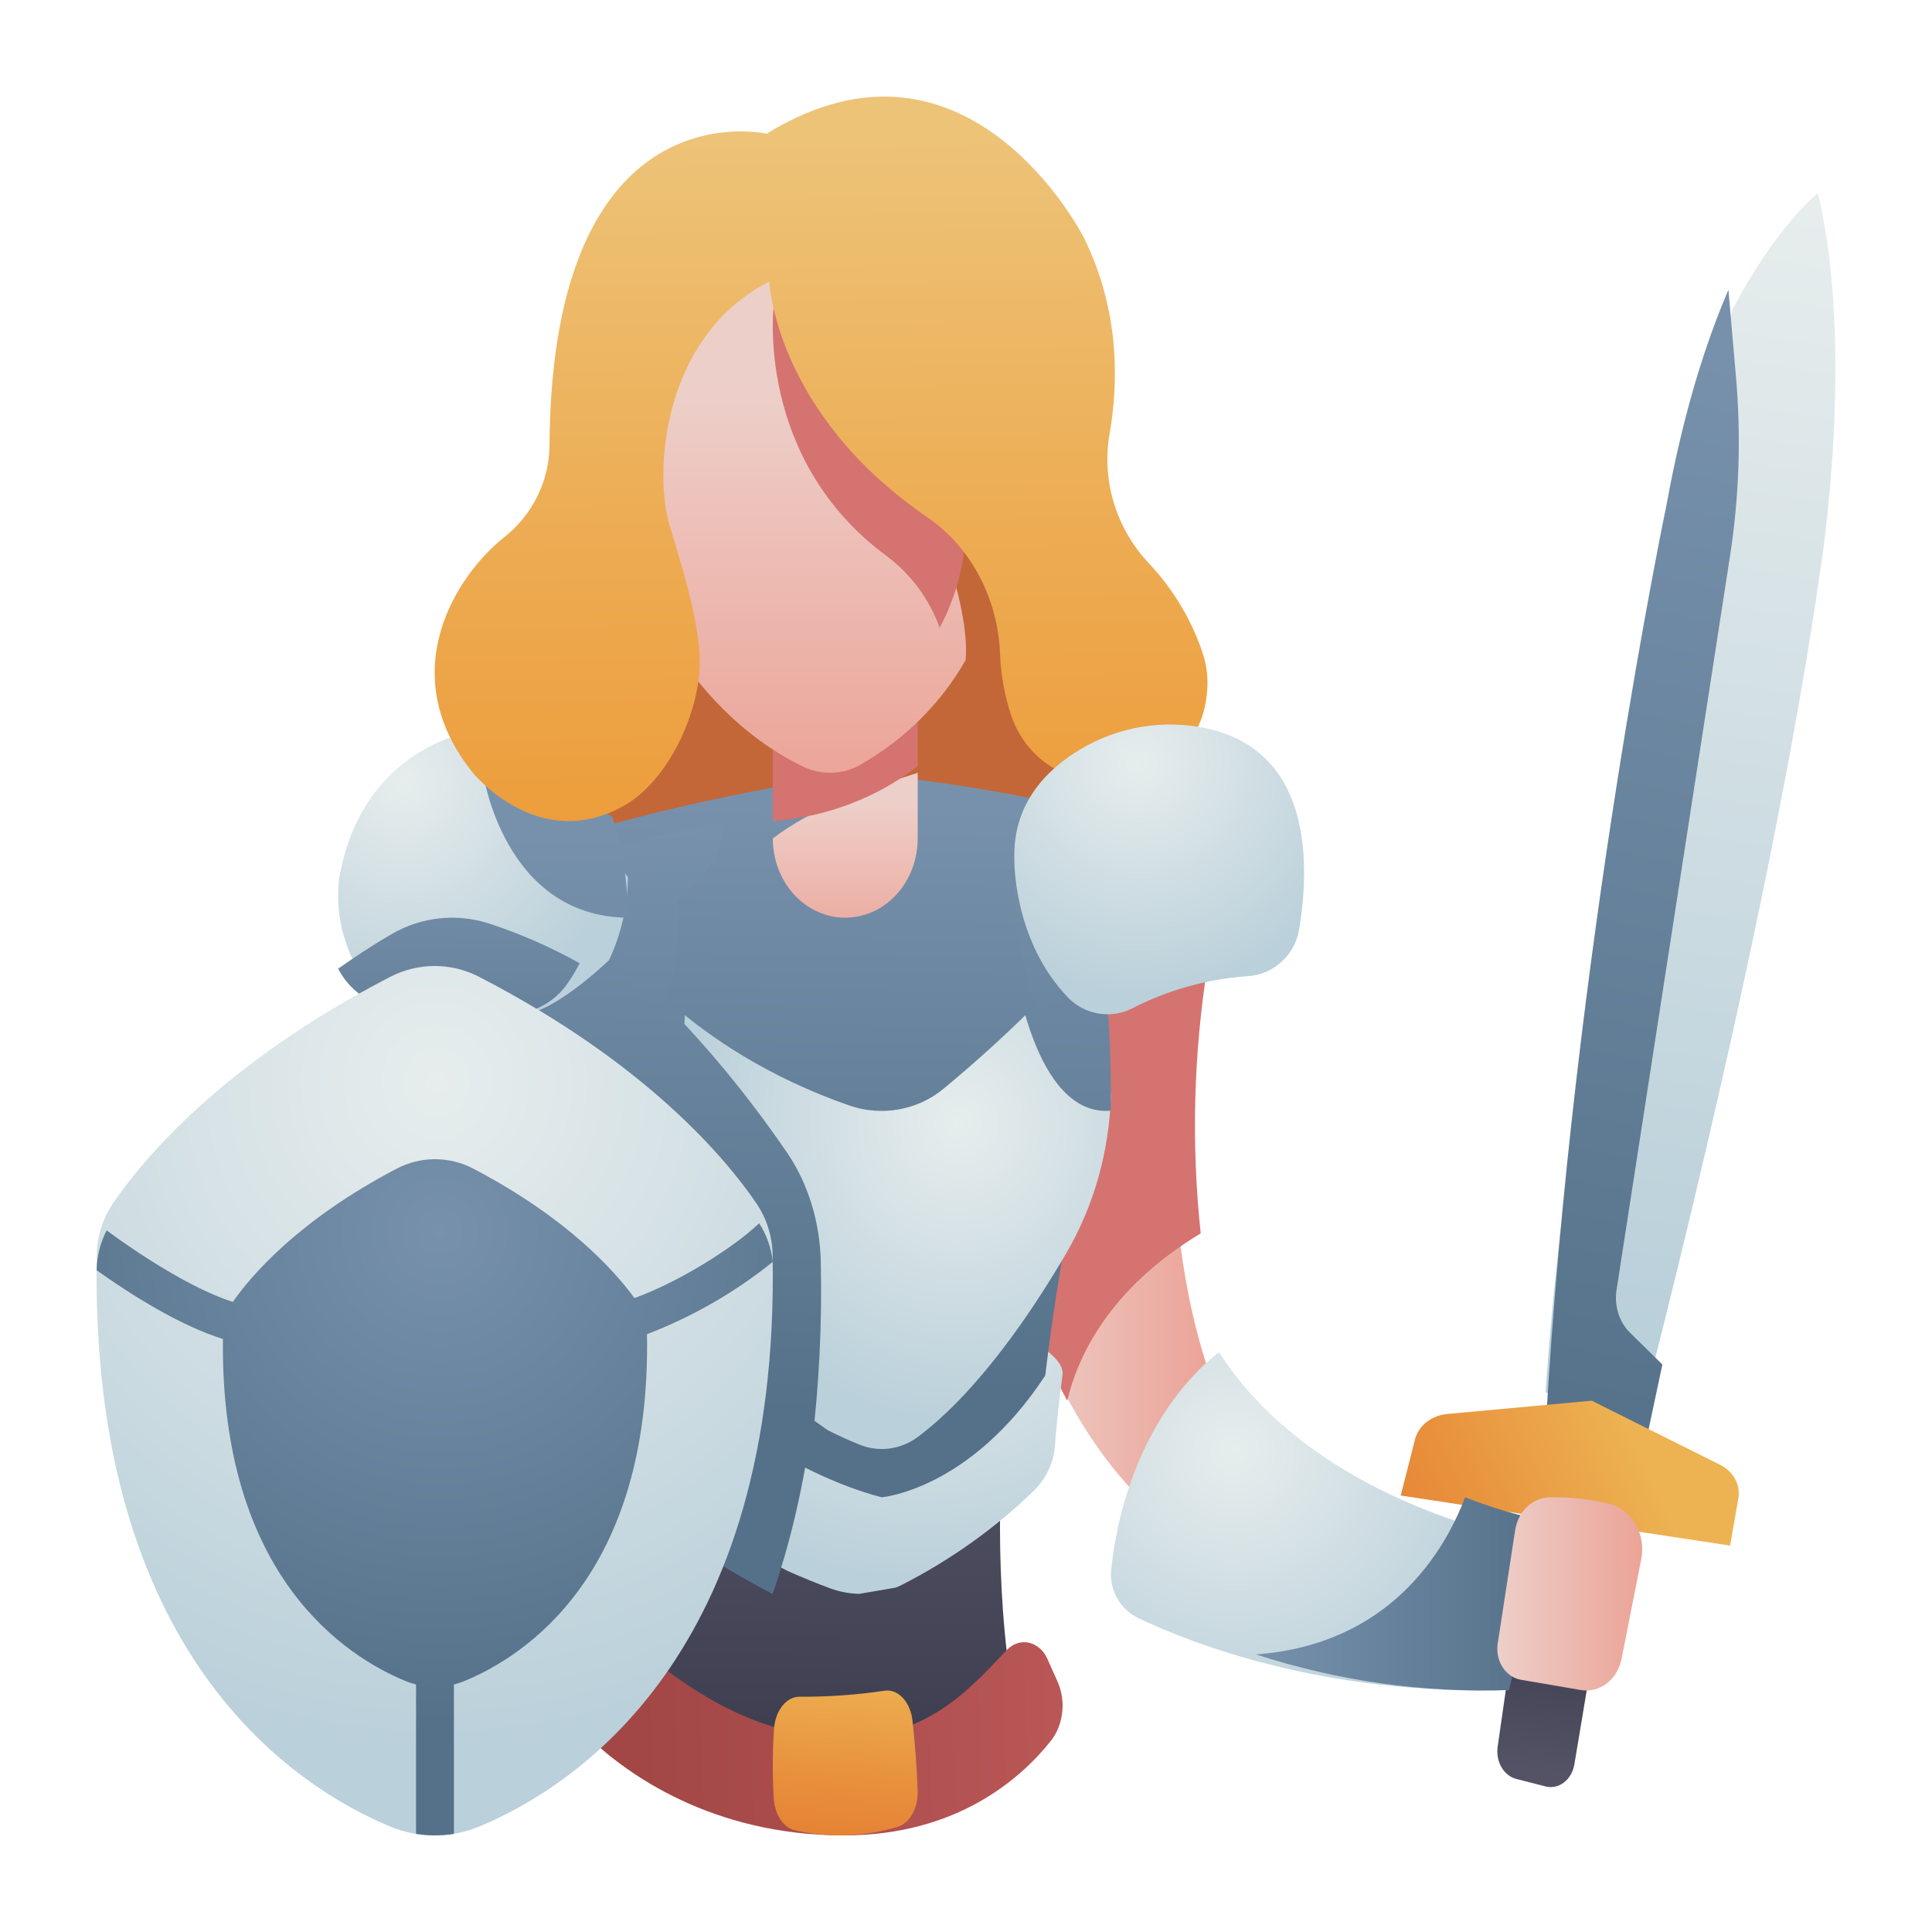 <svg width="40" height="40" viewBox="0 0 40 40" fill="none" xmlns="http://www.w3.org/2000/svg">
<path d="M37.637 4C37.637 4 36.782 4.666 35.869 6.412C35.869 6.412 32.661 19.139 32 28.819L33.784 30C33.784 30 36.618 19.388 37.706 11.675C37.706 11.675 38.411 7.218 37.637 4Z" fill="url(#paint0_linear_1709_1565)"/>
<path d="M35.943 7.822L35.785 6C35.328 7.064 34.856 8.513 34.507 10.436C34.507 10.436 32.559 19.716 32 29.585L34.043 30C34.043 30 34.187 29.349 34.418 28.251L33.745 27.589C33.636 27.482 33.553 27.344 33.505 27.189C33.456 27.034 33.444 26.868 33.469 26.706L35.82 11.501C36.007 10.287 36.049 9.049 35.943 7.822Z" fill="url(#paint1_linear_1709_1565)"/>
<path d="M31.319 34L31.007 36.165C30.986 36.312 31.014 36.464 31.086 36.588C31.157 36.712 31.267 36.799 31.393 36.831L31.998 36.986C32.063 37.003 32.13 37.004 32.196 36.99C32.261 36.976 32.324 36.947 32.38 36.904C32.435 36.861 32.483 36.806 32.52 36.742C32.558 36.677 32.583 36.604 32.596 36.528L33 34.108L31.319 34Z" fill="url(#paint2_linear_1709_1565)"/>
<path d="M29.963 29.275L32.955 29L35.611 30.326C35.746 30.393 35.855 30.496 35.923 30.62C35.991 30.744 36.015 30.883 35.991 31.02L35.82 32L29 30.963L29.297 29.799C29.333 29.66 29.416 29.536 29.535 29.442C29.655 29.348 29.804 29.289 29.963 29.275Z" fill="url(#paint3_linear_1709_1565)"/>
<path d="M24.512 20C24.512 20 23.752 24.54 25 28.316L23.589 31C23.589 31 21 28.61 21 24.54L21.874 20.676L24.512 20Z" fill="url(#paint4_linear_1709_1565)"/>
<path d="M21.995 20.701L21 24.709C21.002 26.207 21.378 27.681 22.096 29C22.307 28.112 22.945 26.687 24.859 25.536C24.663 23.692 24.71 21.831 25 20L21.995 20.701Z" fill="#D57370"/>
<path d="M15.109 11.16L12 18L23 17.836L20.985 10L15.109 11.16Z" fill="#C36739"/>
<path d="M20.756 30C20.756 30 20.535 32.676 21 35.273L18.133 36.902C18.133 36.902 15.014 37.716 12 34.653L13.418 30H20.756Z" fill="url(#paint5_linear_1709_1565)"/>
<path d="M21.998 28.47C21.933 28.952 21.876 29.458 21.84 29.943C21.813 30.295 21.65 30.628 21.38 30.886C20.596 31.645 19.688 32.292 18.686 32.806C18.638 32.83 18.589 32.852 18.54 32.871L17.785 33C17.578 32.993 17.374 32.954 17.182 32.883C16.942 32.794 16.652 32.678 16.322 32.532C16.322 32.532 13.632 31.193 12 29.837L12.584 25C12.584 25 22.174 27.148 21.998 28.47Z" fill="url(#paint6_radial_1709_1565)"/>
<path d="M12 30.138C13.191 31.284 14.537 32.248 15.997 33C16.878 30.444 17.017 27.885 16.998 26.332C14.787 25.578 12.54 25 12.54 25L12 30.138Z" fill="url(#paint7_linear_1709_1565)"/>
<path d="M13 27.868C14.35 29.011 16.394 30.521 18.256 31C18.256 31 20.086 30.848 21.641 28.478C21.797 27.154 22 26.015 22 26.015L13.306 25L13 27.868Z" fill="url(#paint8_linear_1709_1565)"/>
<path d="M22.752 19.705L23 22.679C22.967 23.839 22.648 24.968 22.074 25.949C21.395 27.112 20.271 28.801 18.998 29.754C18.822 29.883 18.619 29.964 18.408 29.991C18.196 30.017 17.982 29.988 17.783 29.905C17.601 29.831 17.386 29.736 17.146 29.615C17.146 29.615 12.211 26.391 11 20.878L12.165 19.439C17.492 18.315 22.752 19.705 22.752 19.705Z" fill="url(#paint9_radial_1709_1565)"/>
<path d="M14.169 21.198L14.313 19C13.57 19.072 12.831 19.193 12.099 19.362L11 20.867C12.143 26.631 15.116 29.061 16.798 30C16.958 28.711 17.023 27.409 16.993 26.106C16.973 25.299 16.734 24.521 16.313 23.89C15.657 22.928 14.941 22.028 14.169 21.198Z" fill="url(#paint10_linear_1709_1565)"/>
<path d="M21.186 19L21 19.962C21 19.962 21.4 23.13 22.997 22.996C22.997 22.977 22.998 22.959 22.998 22.941C23.013 21.763 22.94 20.587 22.781 19.433C22.781 19.433 22.177 19.215 21.186 19Z" fill="url(#paint11_linear_1709_1565)"/>
<path d="M17.689 16C15.731 16.336 13.831 16.705 12 17.256L12.77 19.579C12.77 19.579 14.211 21.716 17.587 22.889C17.916 23.002 18.27 23.03 18.613 22.968C18.956 22.906 19.277 22.757 19.541 22.536C20.253 21.947 20.933 21.325 21.58 20.67C22.116 20.122 23 16.898 23 16.898C21.257 16.462 19.481 16.162 17.689 16Z" fill="url(#paint12_linear_1709_1565)"/>
<path d="M15 17C13.98 17.214 12.979 17.457 12 17.759L12.707 19.948C12.983 20.333 13.301 20.685 13.654 21C13.992 20.256 14.114 19.433 14.006 18.623C14.288 18.449 14.525 18.212 14.697 17.93C14.87 17.648 14.974 17.329 15 17Z" fill="url(#paint13_linear_1709_1565)"/>
<path d="M16 17.36C16 17.795 16.158 18.212 16.439 18.52C16.721 18.827 17.102 19 17.5 19C17.898 19 18.279 18.827 18.56 18.52C18.842 18.212 19 17.795 19 17.36V16C17.881 16.359 16.798 16.746 16 17.36Z" fill="url(#paint14_linear_1709_1565)"/>
<path d="M16 17C17.103 16.917 18.152 16.52 19 15.863V14L16 14.631V17Z" fill="#D57370"/>
<path d="M16.721 5C16.721 5 12.383 5.091 13.075 11.665C13.075 11.665 14.015 14.601 16.622 15.87C16.807 15.961 17.014 16.006 17.223 15.999C17.432 15.993 17.635 15.936 17.813 15.833C18.733 15.307 19.485 14.559 19.992 13.667C20.133 11.934 18.364 8.408 16.721 5Z" fill="url(#paint15_linear_1709_1565)"/>
<path d="M18.357 11.512C18.867 11.895 19.248 12.413 19.454 13C19.822 12.309 20.009 11.543 20 10.768L17.011 6L16.02 6.328C16.02 6.328 15.623 9.494 18.357 11.512Z" fill="#D57370"/>
<path d="M10.724 15C10.724 15 7.576 14.903 7.016 18.219C6.947 18.892 7.102 19.569 7.453 20.135C7.612 20.401 7.839 20.614 8.109 20.748C8.379 20.882 8.679 20.93 8.975 20.888C9.539 20.8 10.114 20.833 10.666 20.983C11.288 21.159 12.61 19.878 12.61 19.878C12.861 19.345 12.994 18.758 13 18.161L10.724 15Z" fill="url(#paint16_radial_1709_1565)"/>
<path d="M8.525 20.86C9.064 20.781 9.614 20.81 10.142 20.947C10.434 21.027 10.743 21.016 11.029 20.914C11.314 20.813 11.562 20.626 11.738 20.378C11.836 20.24 11.924 20.095 12 19.943C11.402 19.608 10.773 19.332 10.121 19.119C9.791 19.013 9.442 18.977 9.097 19.014C8.752 19.051 8.418 19.16 8.118 19.334C7.682 19.586 7.277 19.86 7 20.056C7.023 20.096 7.045 20.136 7.071 20.176C7.222 20.418 7.44 20.612 7.698 20.733C7.956 20.855 8.243 20.899 8.525 20.86Z" fill="url(#paint17_linear_1709_1565)"/>
<path d="M13 19C13.003 18.288 12.894 17.58 12.676 16.909L11.248 16.057L10 16C10 16 10.42 18.978 13 19Z" fill="url(#paint18_linear_1709_1565)"/>
<path d="M15.927 5.827C15.927 5.827 16.04 8.545 19.195 10.706C20.125 11.342 20.657 12.413 20.704 13.52C20.719 13.959 20.797 14.394 20.936 14.812C21.637 16.85 24.722 16.553 24.981 14.419C24.984 14.392 24.987 14.364 24.99 14.337C25.017 14.07 24.989 13.8 24.907 13.543C24.679 12.85 24.3 12.212 23.797 11.674C23.459 11.318 23.209 10.892 23.066 10.428C22.922 9.964 22.89 9.474 22.97 8.995C23.161 7.918 23.183 6.436 22.447 4.932C22.447 4.932 20.061 0.188 15.872 2.769C15.872 2.769 11.425 1.737 11.377 9.214C11.375 9.58 11.29 9.941 11.127 10.272C10.965 10.602 10.73 10.893 10.438 11.124C9.454 11.904 8.14 13.917 9.77 15.975C9.77 15.975 11.116 17.681 12.903 16.691C13.822 16.182 14.469 14.789 14.486 13.758C14.498 13.065 14.253 12.145 13.866 10.888C13.534 9.811 13.693 6.978 15.927 5.827Z" fill="url(#paint19_linear_1709_1565)"/>
<path d="M21.684 34.343C21.646 34.258 21.592 34.184 21.527 34.126C21.461 34.069 21.386 34.03 21.306 34.011C21.227 33.993 21.145 33.997 21.066 34.021C20.988 34.046 20.915 34.091 20.853 34.154C20.248 34.767 19.311 35.977 17.511 35.977C15.49 35.977 14.043 34.769 13.253 34.161C13.127 34.063 12.975 34.03 12.828 34.067C12.681 34.104 12.553 34.21 12.472 34.36L12.098 35.05C12.016 35.2 11.984 35.382 12.008 35.56C12.032 35.737 12.111 35.897 12.229 36.009C12.972 36.709 14.719 38 17.475 38C19.83 38 21.154 36.803 21.759 36.04C21.887 35.878 21.968 35.672 21.992 35.452C22.017 35.231 21.982 35.007 21.894 34.812L21.684 34.343Z" fill="url(#paint20_linear_1709_1565)"/>
<path d="M18.999 37.067C18.981 36.584 18.945 36.102 18.892 35.624C18.871 35.436 18.799 35.267 18.69 35.151C18.582 35.036 18.446 34.983 18.31 35.005C17.729 35.091 17.145 35.132 16.56 35.129C16.427 35.126 16.298 35.192 16.199 35.316C16.1 35.439 16.038 35.61 16.025 35.794C15.993 36.275 15.992 36.758 16.02 37.239C16.03 37.397 16.077 37.546 16.153 37.664C16.229 37.781 16.331 37.861 16.443 37.891C17.156 38.057 17.886 38.033 18.593 37.82C18.713 37.782 18.82 37.685 18.895 37.547C18.969 37.409 19.006 37.239 18.999 37.067Z" fill="url(#paint21_linear_1709_1565)"/>
<path d="M15.662 24.916C15.037 23.998 13.395 22.019 9.921 20.225C9.635 20.077 9.32 20 9 20C8.68 20 8.365 20.077 8.079 20.225C4.605 22.019 2.963 23.998 2.338 24.916C2.127 25.228 2.011 25.597 2.004 25.977C1.844 34.278 6.133 37.006 8.072 37.814C8.668 38.062 9.332 38.062 9.928 37.814C11.867 37.006 16.156 34.278 15.996 25.977C15.989 25.597 15.873 25.227 15.662 24.916Z" fill="url(#paint22_radial_1709_1565)"/>
<path d="M25.24 28C25.24 28 23.37 29.257 23.007 32.48C22.982 32.687 23.023 32.897 23.124 33.08C23.225 33.263 23.381 33.411 23.57 33.502C24.722 34.051 27.431 35.095 31.229 34.993L32 31.969C32 31.969 27.369 31.299 25.24 28Z" fill="url(#paint23_radial_1709_1565)"/>
<path d="M31.243 34.99L32 31.491C31.434 31.378 30.877 31.214 30.333 31C29.924 32.079 28.799 34.048 26 34.253C27.706 34.805 29.474 35.054 31.243 34.99Z" fill="url(#paint24_linear_1709_1565)"/>
<path d="M31.37 31.679L31.008 34.031C30.995 34.115 30.998 34.202 31.015 34.285C31.032 34.369 31.064 34.448 31.109 34.517C31.154 34.587 31.211 34.646 31.276 34.691C31.342 34.735 31.414 34.765 31.49 34.778L32.729 34.99C32.917 35.023 33.108 34.974 33.265 34.854C33.422 34.734 33.532 34.552 33.573 34.344L33.98 32.283C34.029 32.035 33.988 31.776 33.867 31.562C33.745 31.348 33.553 31.196 33.331 31.14C32.92 31.038 32.499 30.991 32.077 31.001C31.907 31.005 31.743 31.075 31.614 31.198C31.485 31.322 31.399 31.492 31.37 31.679Z" fill="url(#paint25_linear_1709_1565)"/>
<path d="M21.531 21C22.073 20.49 22.564 19.936 22.998 19.346L23 17.317C22.511 17.198 22.024 17.093 21.541 17C20.33 18.208 21.529 20.995 21.531 21Z" fill="url(#paint26_linear_1709_1565)"/>
<path d="M24.991 15.082C24.096 14.888 23.161 15.041 22.374 15.51C21.685 15.919 20.964 16.627 21.001 17.792C21.001 17.792 20.968 19.478 22.125 20.666C22.296 20.837 22.516 20.949 22.754 20.986C22.992 21.024 23.236 20.984 23.45 20.873C24.185 20.496 24.989 20.271 25.813 20.212C26.075 20.2 26.325 20.098 26.521 19.924C26.718 19.75 26.85 19.515 26.895 19.256C27.121 17.901 27.172 15.565 24.991 15.082Z" fill="url(#paint27_radial_1709_1565)"/>
<path d="M16 26.125C15.969 25.84 15.872 25.566 15.718 25.326C15.204 25.817 14.084 26.532 13.135 26.875C12.723 26.309 11.746 25.214 9.796 24.194C9.552 24.067 9.281 24 9.006 24C8.731 24 8.46 24.067 8.216 24.194C6.17 25.265 5.195 26.417 4.82 26.955C3.97 26.683 2.879 25.97 2.208 25.474C2.077 25.728 2.006 26.01 2 26.297V26.298C2.723 26.815 3.737 27.449 4.615 27.722C4.562 32.658 7.188 34.309 8.403 34.807C8.472 34.835 8.542 34.857 8.614 34.875V37.969C8.874 38.01 9.138 38.01 9.398 37.969V34.875C9.47 34.857 9.54 34.835 9.608 34.807C10.832 34.305 13.484 32.635 13.395 27.623C14.335 27.263 15.214 26.758 16 26.125Z" fill="url(#paint28_radial_1709_1565)"/>
<defs>
<linearGradient id="paint0_linear_1709_1565" x1="37.399" y1="4.262" x2="33.889" y2="27.239" gradientUnits="userSpaceOnUse">
<stop stop-color="#E7EDED"/>
<stop offset="1" stop-color="#BAD0DA"/>
</linearGradient>
<linearGradient id="paint1_linear_1709_1565" x1="36.414" y1="7.552" x2="31.512" y2="30.108" gradientUnits="userSpaceOnUse">
<stop stop-color="#7791AC"/>
<stop offset="1" stop-color="#557189"/>
</linearGradient>
<linearGradient id="paint2_linear_1709_1565" x1="31.851" y1="36.662" x2="32.347" y2="33.007" gradientUnits="userSpaceOnUse">
<stop stop-color="#535365"/>
<stop offset="1" stop-color="#39394C"/>
</linearGradient>
<linearGradient id="paint3_linear_1709_1565" x1="34.109" y1="30.163" x2="27.631" y2="33.257" gradientUnits="userSpaceOnUse">
<stop stop-color="#EDB352"/>
<stop offset="0.532" stop-color="#E8913D"/>
<stop offset="1" stop-color="#E5782E"/>
</linearGradient>
<linearGradient id="paint4_linear_1709_1565" x1="21" y1="25.5" x2="25" y2="25.5" gradientUnits="userSpaceOnUse">
<stop stop-color="#EDCFC9"/>
<stop offset="1" stop-color="#ECA397"/>
</linearGradient>
<linearGradient id="paint5_linear_1709_1565" x1="16.543" y1="29.16" x2="16.467" y2="37.696" gradientUnits="userSpaceOnUse">
<stop stop-color="#535365"/>
<stop offset="1" stop-color="#39394C"/>
</linearGradient>
<radialGradient id="paint6_radial_1709_1565" cx="0" cy="0" r="1" gradientUnits="userSpaceOnUse" gradientTransform="translate(19.046 26.662) scale(6.806 6.087)">
<stop stop-color="#E7EDED"/>
<stop offset="1" stop-color="#BAD0DA"/>
</radialGradient>
<linearGradient id="paint7_linear_1709_1565" x1="14.643" y1="16.768" x2="14.485" y2="28.992" gradientUnits="userSpaceOnUse">
<stop stop-color="#7791AC"/>
<stop offset="1" stop-color="#557189"/>
</linearGradient>
<linearGradient id="paint8_linear_1709_1565" x1="17.62" y1="17.262" x2="17.473" y2="28.796" gradientUnits="userSpaceOnUse">
<stop stop-color="#7791AC"/>
<stop offset="1" stop-color="#557189"/>
</linearGradient>
<radialGradient id="paint9_radial_1709_1565" cx="0" cy="0" r="1" gradientUnits="userSpaceOnUse" gradientTransform="translate(19.84 23.245) scale(5.763 6.227)">
<stop stop-color="#E7EDED"/>
<stop offset="1" stop-color="#BAD0DA"/>
</radialGradient>
<linearGradient id="paint10_linear_1709_1565" x1="14.077" y1="16.528" x2="13.886" y2="29.201" gradientUnits="userSpaceOnUse">
<stop stop-color="#7791AC"/>
<stop offset="1" stop-color="#557189"/>
</linearGradient>
<linearGradient id="paint11_linear_1709_1565" x1="22.046" y1="15.993" x2="21.774" y2="30.511" gradientUnits="userSpaceOnUse">
<stop stop-color="#7791AC"/>
<stop offset="1" stop-color="#557189"/>
</linearGradient>
<linearGradient id="paint12_linear_1709_1565" x1="17.505" y1="16.696" x2="17.363" y2="28.268" gradientUnits="userSpaceOnUse">
<stop stop-color="#7791AC"/>
<stop offset="1" stop-color="#557189"/>
</linearGradient>
<linearGradient id="paint13_linear_1709_1565" x1="13.502" y1="17.186" x2="13.366" y2="28.092" gradientUnits="userSpaceOnUse">
<stop stop-color="#7791AC"/>
<stop offset="1" stop-color="#557189"/>
</linearGradient>
<linearGradient id="paint14_linear_1709_1565" x1="17.5" y1="16.621" x2="17.5" y2="19.832" gradientUnits="userSpaceOnUse">
<stop stop-color="#EDCFC9"/>
<stop offset="1" stop-color="#ECA397"/>
</linearGradient>
<linearGradient id="paint15_linear_1709_1565" x1="16.5" y1="8.141" x2="16.5" y2="16.332" gradientUnits="userSpaceOnUse">
<stop stop-color="#EDCFC9"/>
<stop offset="1" stop-color="#ECA397"/>
</linearGradient>
<radialGradient id="paint16_radial_1709_1565" cx="0" cy="0" r="1" gradientUnits="userSpaceOnUse" gradientTransform="translate(8.354 16.169) scale(4.814 5.093)">
<stop stop-color="#E7EDED"/>
<stop offset="1" stop-color="#BAD0DA"/>
</radialGradient>
<linearGradient id="paint17_linear_1709_1565" x1="9.53" y1="17.471" x2="9.444" y2="24.794" gradientUnits="userSpaceOnUse">
<stop stop-color="#7791AC"/>
<stop offset="1" stop-color="#557189"/>
</linearGradient>
<linearGradient id="paint18_linear_1709_1565" x1="11.503" y1="17.239" x2="11.335" y2="29.346" gradientUnits="userSpaceOnUse">
<stop stop-color="#7791AC"/>
<stop offset="1" stop-color="#557189"/>
</linearGradient>
<linearGradient id="paint19_linear_1709_1565" x1="16.874" y1="2.871" x2="17.031" y2="17.476" gradientUnits="userSpaceOnUse">
<stop stop-color="#EDC378"/>
<stop offset="0.553" stop-color="#EDAC53"/>
<stop offset="1" stop-color="#ED9C3A"/>
</linearGradient>
<linearGradient id="paint20_linear_1709_1565" x1="23.685" y1="35.681" x2="13.21" y2="35.982" gradientUnits="userSpaceOnUse">
<stop stop-color="#BE5A5A"/>
<stop offset="1" stop-color="#A24646"/>
</linearGradient>
<linearGradient id="paint21_linear_1709_1565" x1="17.594" y1="34.438" x2="17.239" y2="38.876" gradientUnits="userSpaceOnUse">
<stop stop-color="#EDB352"/>
<stop offset="0.532" stop-color="#E8913D"/>
<stop offset="1" stop-color="#E5782E"/>
</linearGradient>
<radialGradient id="paint22_radial_1709_1565" cx="0" cy="0" r="1" gradientUnits="userSpaceOnUse" gradientTransform="translate(9.045 22.445) scale(13.19 13.715)">
<stop stop-color="#E7EDED"/>
<stop offset="1" stop-color="#BAD0DA"/>
</radialGradient>
<radialGradient id="paint23_radial_1709_1565" cx="0" cy="0" r="1" gradientUnits="userSpaceOnUse" gradientTransform="translate(25.553 30.022) scale(5.898 5.858)">
<stop stop-color="#E7EDED"/>
<stop offset="1" stop-color="#BAD0DA"/>
</radialGradient>
<linearGradient id="paint24_linear_1709_1565" x1="25.999" y1="32.999" x2="32" y2="32.999" gradientUnits="userSpaceOnUse">
<stop stop-color="#7791AC"/>
<stop offset="1" stop-color="#557189"/>
</linearGradient>
<linearGradient id="paint25_linear_1709_1565" x1="31" y1="33" x2="34" y2="33" gradientUnits="userSpaceOnUse">
<stop stop-color="#EDCFC9"/>
<stop offset="1" stop-color="#ECA397"/>
</linearGradient>
<linearGradient id="paint26_linear_1709_1565" x1="22.024" y1="17.174" x2="21.893" y2="28.473" gradientUnits="userSpaceOnUse">
<stop stop-color="#7791AC"/>
<stop offset="1" stop-color="#557189"/>
</linearGradient>
<radialGradient id="paint27_radial_1709_1565" cx="0" cy="0" r="1" gradientUnits="userSpaceOnUse" gradientTransform="translate(23.556 15.789) scale(4.799 4.816)">
<stop stop-color="#E7EDED"/>
<stop offset="1" stop-color="#BAD0DA"/>
</radialGradient>
<radialGradient id="paint28_radial_1709_1565" cx="0" cy="0" r="1" gradientUnits="userSpaceOnUse" gradientTransform="translate(9.108 25.515) scale(10.024 10.132)">
<stop stop-color="#7791AC"/>
<stop offset="1" stop-color="#557189"/>
</radialGradient>
</defs>
</svg>
